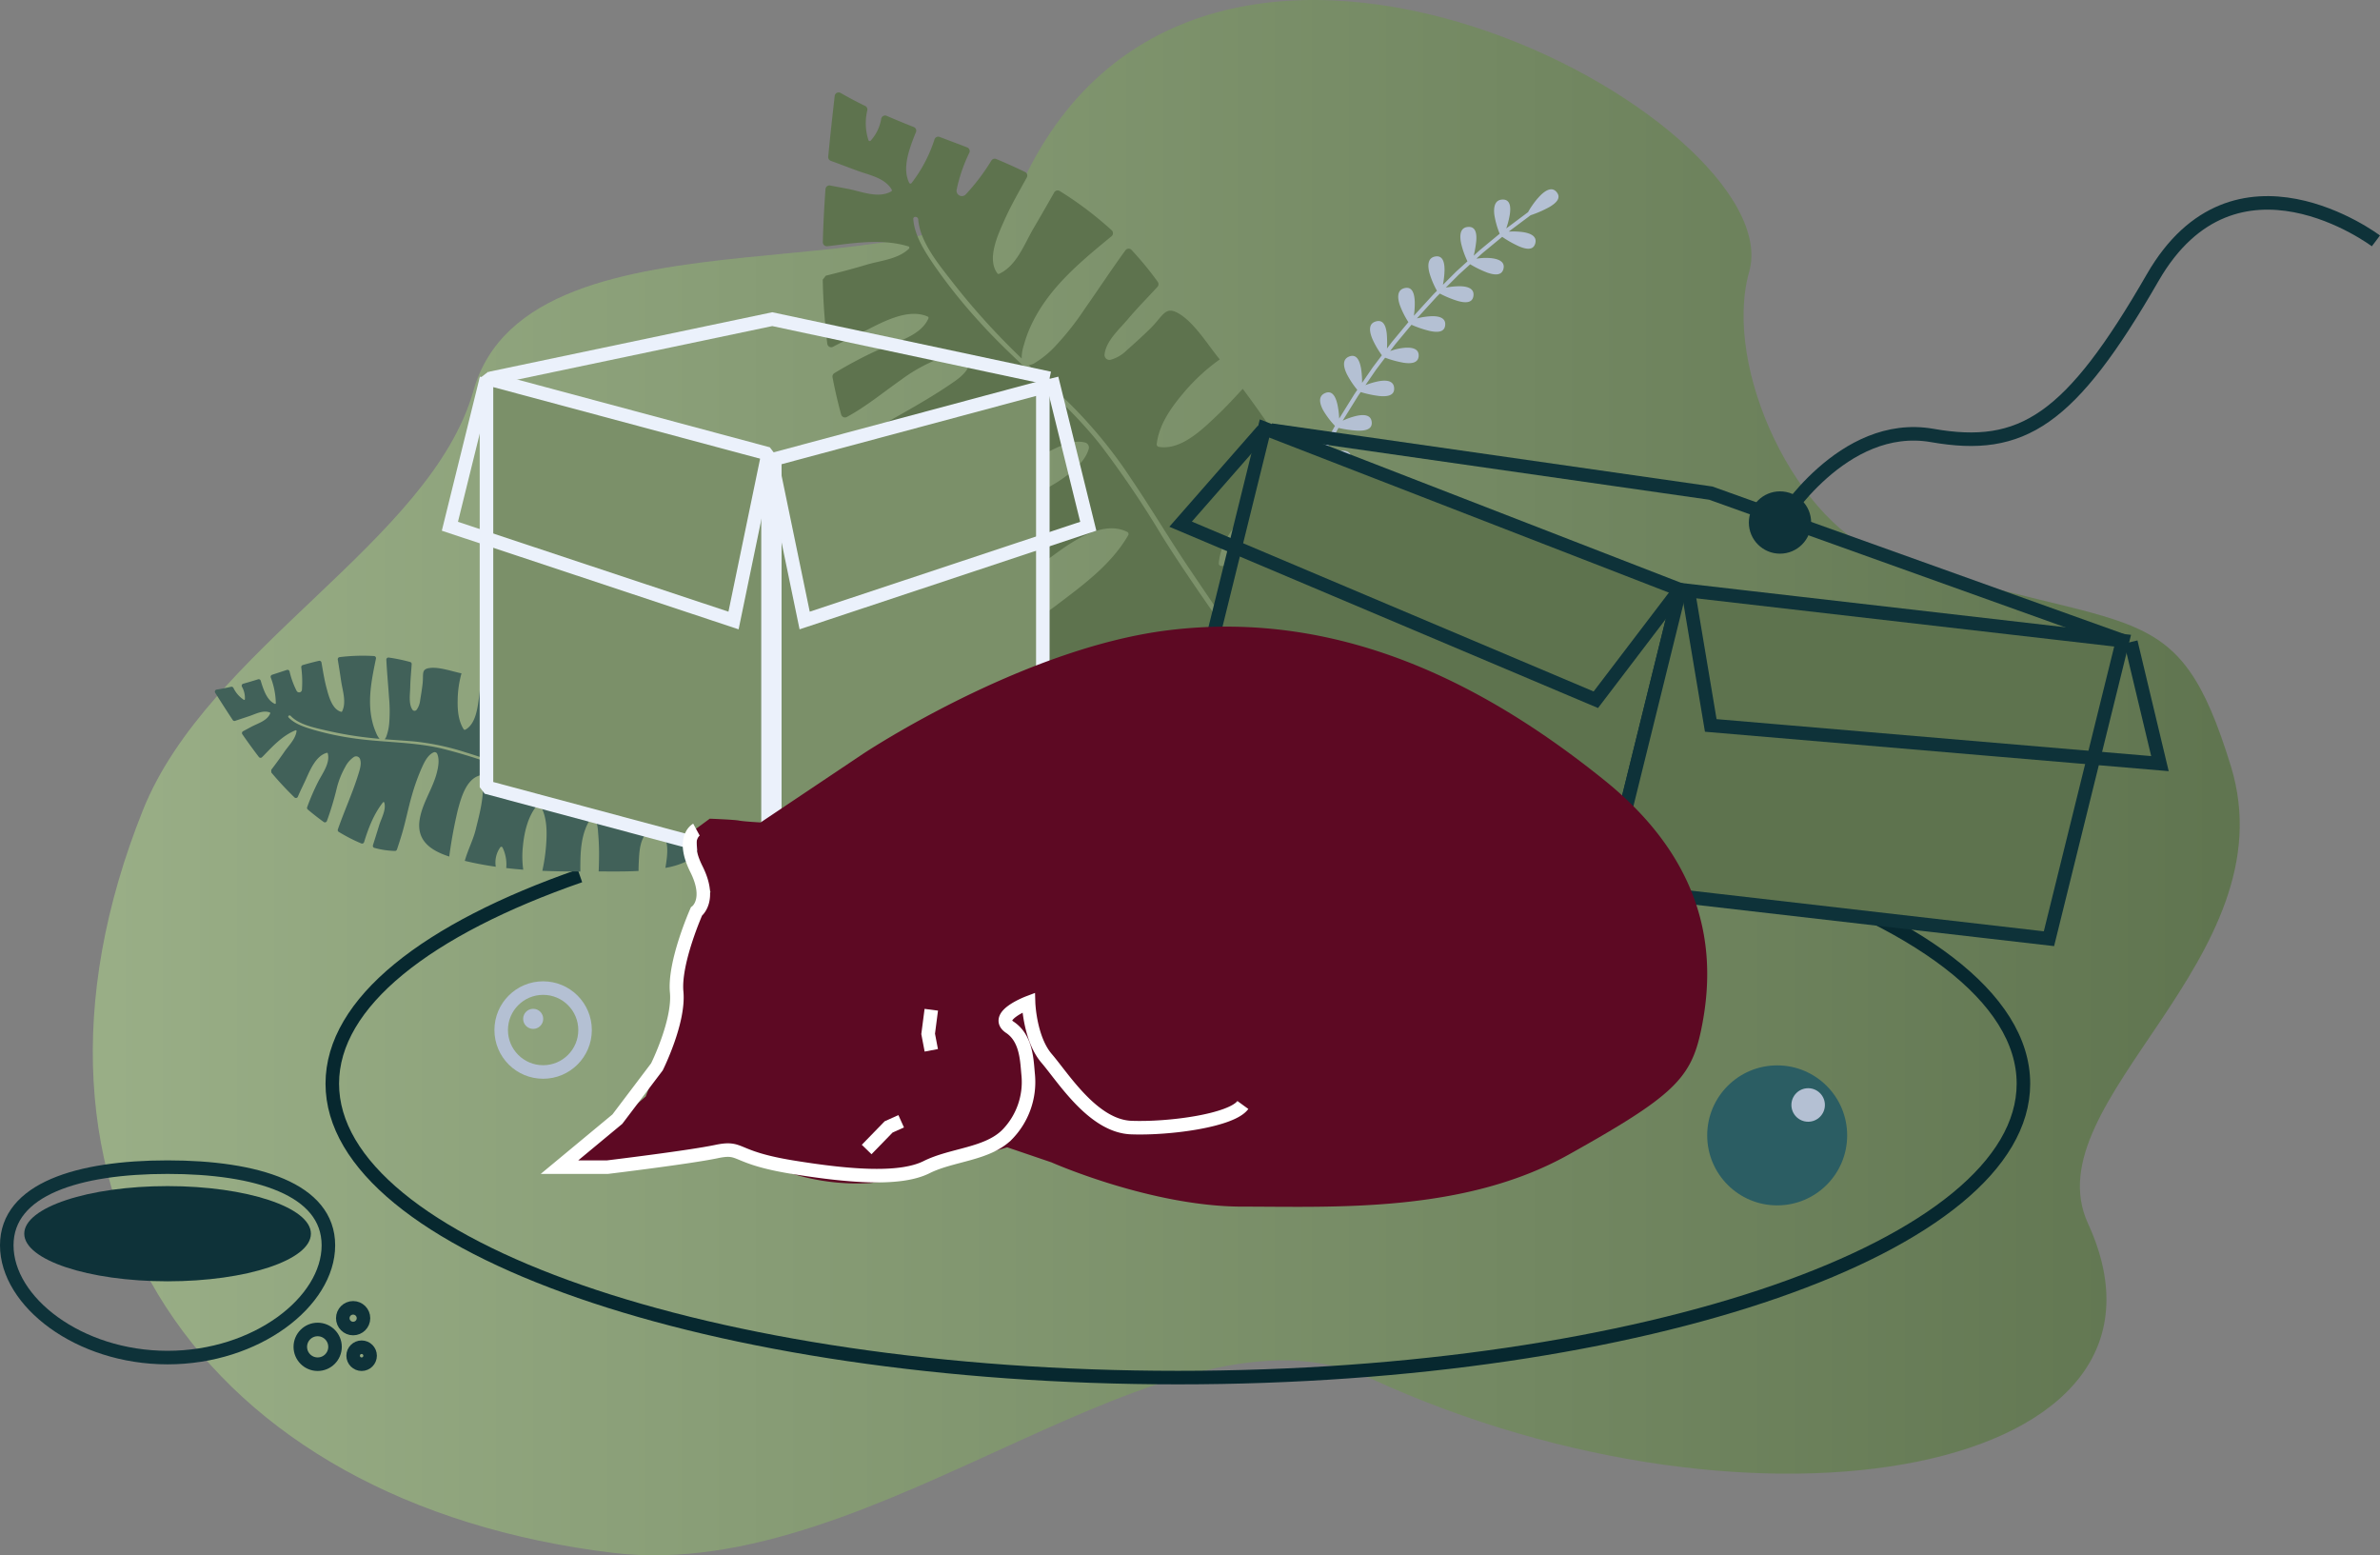 <svg xmlns="http://www.w3.org/2000/svg" xmlns:xlink="http://www.w3.org/1999/xlink" width="703.303" height="459.486" viewBox="0 0 703.303 459.486"><rect x="0" y="0" width="703.303" height="459.486" fill="#808080" stroke="none"/><defs><style>.a{fill:url(#a);}.b,.h,.j,.m,.o{fill:none;}.b{stroke:#07282f;}.b,.g,.h,.i,.j,.m,.o{stroke-miterlimit:10;}.b,.f,.h,.i,.j,.m,.o{stroke-width:4px;}.c{fill:#b4c0d3;}.d,.i{fill:#5e734e;}.e{fill:#416159;}.f,.g{fill:#7b9069;}.f,.h{stroke:#ebf1fb;}.f{stroke-linejoin:bevel;}.i,.j{stroke:#0e3239;}.k{fill:#0e3239;}.l{fill:#2b5d63;}.m{stroke:#b4c0d3;}.n{fill:#5d0923;}.o{stroke:#fff;}.p,.q{stroke:none;}.q{fill:#ebf1fb;}</style><linearGradient id="a" y1="0.5" x2="1" y2="0.5" gradientUnits="objectBoundingBox"><stop offset="0.005" stop-color="#9cb189"/><stop offset="1" stop-color="#5e734e"/></linearGradient></defs><g transform="translate(-287.206 -50.173)"><path class="a" d="M590.739,101.144c-20,40-146.9,5.336-163.648,64.5-12.571,44.416-78.5,76.033-97.633,123.827C283.947,403.146,346.782,494.22,468.341,508.933c79.1,9.575,163.393-79.272,224.1-51.425,114.209,52.388,245.781,28.12,211.781-45.88-16.655-36.248,59.711-78.269,42.219-135.12-16-52-28.316-37.8-100.919-61.57-27.284-8.934-49.452-56.116-41.419-84.5C816.676,86.021,645.5-8.376,590.739,101.144Z"/><path class="b" d="M803.064,305.975c50.415,15.888,82.077,38.832,82.077,64.346,0,47.959-111.87,86.837-249.869,86.837S385.4,418.28,385.4,370.321c0-23.979,27.967-45.688,73.185-61.4"/><path class="c" d="M745,111.371a33.041,33.041,0,0,1-5.49,2.389l-6.465,4.831c.2-.008.4-.016.608-.022a21.069,21.069,0,0,1,3.662.189c2.381.368,4.246,1.351,3.51,3.515-.639,1.889-2.664,1.569-4.812.649a31.924,31.924,0,0,1-4.9-2.778l-1.031.851-4.8,3.96-1.792,1.628c.192-.025.389-.05.594-.073a17.016,17.016,0,0,1,3.636-.08c2.417.235,4.352,1.108,3.735,3.292-.556,1.88-2.537,1.764-4.722,1a31.2,31.2,0,0,1-5.079-2.472l-1,.906-2.292,2.082-3.918,3.912a21.885,21.885,0,0,1,4.22-.413c2.39.044,4.356.769,3.92,3.033-.377,1.976-2.413,1.934-4.647,1.306a31.8,31.8,0,0,1-5.248-2.173l-.95.948-5.824,6.383c.193-.046.389-.092.593-.137a21.1,21.1,0,0,1,3.632-.5c2.409-.088,4.428.524,4.11,2.791-.274,1.978-2.326,2.047-4.608,1.546a31.582,31.582,0,0,1-5.336-1.811l-.856,1.03-3.977,4.784-1.46,1.932c.184-.061.373-.122.57-.182a17.1,17.1,0,0,1,3.559-.754c2.419-.219,4.484.276,4.282,2.54-.2,1.955-2.169,2.208-4.458,1.865a31.153,31.153,0,0,1-5.45-1.491l-.813,1.075-1.868,2.47-3.134,4.565a21.8,21.8,0,0,1,4.073-1.181c2.358-.4,4.425-.046,4.411,2.261-.009,2.012-2.019,2.346-4.331,2.138A31.585,31.585,0,0,1,689.3,166l-.762,1.109-4.559,7.336c.181-.08.366-.16.558-.242a21.081,21.081,0,0,1,3.48-1.159c2.352-.526,4.449-.294,4.55,1.994.091,1.995-1.914,2.439-4.249,2.364a31.818,31.818,0,0,1-5.577-.808l-.654,1.168h0l-3.039,5.429-1.084,2.165c.171-.093.345-.188.528-.283a17.136,17.136,0,0,1,3.362-1.389c2.339-.656,4.459-.545,4.673,1.718.162,1.958-1.731,2.565-4.044,2.644a31.166,31.166,0,0,1-5.63-.472l-.6,1.205-1.387,2.769-2.248,5.06a21.769,21.769,0,0,1,3.788-1.9c2.247-.821,4.342-.852,4.749,1.418.36,1.979-1.555,2.673-3.865,2.891a31.623,31.623,0,0,1-5.679-.138l-.545,1.227-3.137,8.05c.163-.112.33-.225.5-.341a21.079,21.079,0,0,1,3.208-1.777c2.216-.948,4.319-1.1,4.838,1.125.457,1.944-1.432,2.746-3.742,3.1a31.821,31.821,0,0,1-5.629.232l-.427,1.268-1.984,5.9-.662,2.329q.225-.184.466-.375a17.018,17.018,0,0,1,3.045-1.988c2.178-1.077,4.282-1.359,4.911.823.52,1.892-1.223,2.837-3.481,3.344a31.237,31.237,0,0,1-5.619.582l-.368,1.3-.847,2.978-1.256,5.393a21.765,21.765,0,0,1,3.362-2.583c2.052-1.226,4.1-1.647,4.931.5.726,1.874-1.023,2.912-3.251,3.561a31.93,31.93,0,0,1-5.6.934l-.308,1.322-1.178-.274.3-1.3a25.371,25.371,0,0,1-4.626-3.262c-1.705-1.6-2.773-3.487-1.267-4.964,1.72-1.681,3.325-.191,4.6,1.907a26.078,26.078,0,0,1,1.856,3.888l1.264-5.426.854-3.006.368-1.295a25.8,25.8,0,0,1-4.441-3.562c-1.606-1.708-2.62-3.679-.94-5.029,1.883-1.546,3.361.032,4.45,2.19a32.172,32.172,0,0,1,1.418,3.423c.069.2.134.39.2.578l.666-2.344,1.992-5.923.433-1.286a25.42,25.42,0,0,1-4.222-3.84c-1.472-1.8-2.272-3.792-.566-5.055,1.947-1.436,3.338.237,4.315,2.469a23.948,23.948,0,0,1,1.156,3.489c.052.2.1.394.144.583l3.149-8.085.564.22-.553-.245.543-1.222a25.466,25.466,0,0,1-3.929-4.077c-1.374-1.891-2.07-3.942-.314-5.107,2-1.324,3.3.437,4.164,2.736a25.986,25.986,0,0,1,1.092,4.167l2.262-5.09,1.4-2.794.6-1.2a25.836,25.836,0,0,1-3.7-4.326c-1.263-1.976-1.892-4.1.007-5.111,2.134-1.169,3.3.654,3.968,2.976a31.822,31.822,0,0,1,.758,3.626c.031.208.059.408.085.6l1.09-2.178,3.052-5.454.528.295-.528-.295.663-1.183a25.506,25.506,0,0,1-3.443-4.551c-1.117-2.036-1.538-4.144.369-5.07,2.177-1.053,3.238.845,3.789,3.218a23.7,23.7,0,0,1,.5,3.642c.014.207.025.4.034.6l4.579-7.369.514.319-.5-.342.757-1.1a25.507,25.507,0,0,1-3.118-4.726c-1.006-2.11-1.316-4.252.623-5.076,2.212-.936,3.168,1.032,3.6,3.449a25.955,25.955,0,0,1,.313,4.295l3.153-4.591,1.884-2.492.813-1.074a25.9,25.9,0,0,1-2.851-4.927c-.881-2.173-1.114-4.373.938-5.024,2.312-.762,3.122,1.243,3.36,3.648a31.739,31.739,0,0,1,.085,3.7c-.008.211-.017.412-.027.61l1.469-1.943,3.995-4.807.867-1.043a25.485,25.485,0,0,1-2.556-5.1c-.726-2.206-.754-4.355,1.291-4.919,2.332-.639,3.029,1.422,3.137,3.856a23.79,23.79,0,0,1-.177,3.672c-.024.206-.049.4-.075.6l5.847-6.409.447.407-.428-.428.947-.944a25.389,25.389,0,0,1-2.2-5.218c-.6-2.259-.512-4.423,1.546-4.878,2.347-.515,2.924,1.6,2.9,4.051a25.885,25.885,0,0,1-.48,4.281l3.942-3.935,2.312-2.1,1-.9a25.843,25.843,0,0,1-1.89-5.371c-.463-2.3-.284-4.506,1.856-4.766,2.417-.32,2.838,1.8,2.624,4.209a32.337,32.337,0,0,1-.6,3.655c-.046.206-.092.4-.139.6l1.8-1.639,4.82-3.978,1.046-.864a25.388,25.388,0,0,1-1.556-5.492c-.3-2.3.081-4.421,2.2-4.592,2.414-.19,2.707,1.967,2.355,4.379a23.97,23.97,0,0,1-.865,3.573c-.063.2-.126.386-.188.572l6.452-4.823c.122-.224.28-.507.472-.835.24-.392.544-.843.876-1.317a21.027,21.027,0,0,1,2.338-2.824c1.718-1.69,3.62-2.6,4.916-.716C748.49,108.764,747.023,110.2,745,111.371Z"/><path class="d" d="M698.611,306.542c-4.655-6.6-9.1-13.17-13.479-19.957-11.466-17.772-24.813-34.256-36.818-51.665-6.056-8.781-12.222-17.542-17.851-26.6a294.574,294.574,0,0,0-17.9-26.482c-10.586-13.516-24.6-23.945-36.058-36.723a158.557,158.557,0,0,1-13.05-16.288c-2.792-4.088-5.978-8.834-6.365-13.924-.071-.931,1.382-.846,1.452.076.513,6.738,6.251,13.533,10.182,18.606a206.535,206.535,0,0,0,15.42,17.576c1.632,1.673,3.3,3.309,4.977,4.927a11.8,11.8,0,0,1,.626-3.9,35.89,35.89,0,0,1,1.456-4.309c4.968-11.9,14.732-19.9,24.465-27.908a1.169,1.169,0,0,0,.051-1.765,104.6,104.6,0,0,0-15.358-11.6,1.17,1.17,0,0,0-1.631.422q-3.013,5.314-6.1,10.586c-2.74,4.651-4.947,11.03-10.17,13.451a.412.412,0,0,1-.486-.083c-3.281-4.3.183-11.584,2.037-15.754,1.938-4.359,4.326-8.462,6.621-12.624a1.174,1.174,0,0,0-.512-1.619c-2.8-1.361-5.64-2.627-8.513-3.833a1.176,1.176,0,0,0-1.46.487A61.641,61.641,0,0,1,572.6,107.6a1.576,1.576,0,0,1-2.7-1.377A46.734,46.734,0,0,1,573.647,95.3a1.17,1.17,0,0,0-.642-1.585c-2.7-1.04-5.416-2.058-8.126-3.08a1.165,1.165,0,0,0-1.518.708,42.138,42.138,0,0,1-6.768,12.888.412.412,0,0,1-.705-.029c-1.9-3.827-.422-8.6.947-12.355.322-.882.67-1.75,1.036-2.611a1.167,1.167,0,0,0-.651-1.54c-2.686-1.057-5.355-2.149-7.995-3.3a1.166,1.166,0,0,0-1.609.817,12.739,12.739,0,0,1-3.126,6.527.409.409,0,0,1-.637-.11,16.407,16.407,0,0,1-.348-8.9,1.165,1.165,0,0,0-.639-1.259c-2.459-1.2-4.883-2.47-7.257-3.841a1.169,1.169,0,0,0-1.743.882c-.686,5.983-1.35,11.973-1.917,17.971a1.172,1.172,0,0,0,.772,1.211c2.686.967,5.347,2.014,8.031,2.985,3.483,1.259,7.929,2.06,9.963,5.513a.412.412,0,0,1-.173.548c-3.848,2.157-8.823-.018-12.79-.776-1.738-.332-3.478-.641-5.208-.985a1.171,1.171,0,0,0-1.4,1.059c-.384,5.22-.661,10.445-.788,15.674a1.176,1.176,0,0,0,1.281,1.2c.46-.042.918-.089,1.374-.146,7.459-.931,15.308-2.036,22.643.2a.41.41,0,0,1,.155.685c-3.286,3.14-8.418,3.491-12.576,4.74-3.975,1.194-7.984,2.243-12.009,3.233-.335.435-.56.727-.894,1.163a187.2,187.2,0,0,0,1.344,18.952,1.169,1.169,0,0,0,1.717.879c3.251-1.764,6.681-3.265,9.887-4.9,4.99-2.542,12.35-6.526,18.042-4.033a.416.416,0,0,1,.266.51c-2.258,5.224-9.458,6.907-14.159,9.034a124.706,124.706,0,0,0-13.666,7.188,1.177,1.177,0,0,0-.54,1.222q1.055,5.553,2.55,11a1.176,1.176,0,0,0,1.691.714c5.656-3.044,10.779-7.3,16.033-10.979a47.816,47.816,0,0,1,10.936-6.123c2.145-.774,4.83-1.695,7.135-1.285a2.344,2.344,0,0,1,1.84,3.5c-.973,2.326-3.56,4.008-5.558,5.365-9.116,6.19-19.167,11.126-28.533,16.992a1.177,1.177,0,0,0-.479,1.4q.723,1.976,1.519,3.928a87.07,87.07,0,0,0,4.237,8.978,1.169,1.169,0,0,0,1.679.4c6.868-4.637,14.031-8.793,22.153-10.66a.41.41,0,0,1,.473.52c-1.546,3.89-6.938,5.9-10.17,8.092s-6.479,4.345-9.725,6.507a1.175,1.175,0,0,0-.292,1.672q1.357,1.871,2.882,3.615a49.3,49.3,0,0,0,4.966,4.891,1.171,1.171,0,0,0,1.388.1q3.743-2.374,7.4-4.88c6.281-4.3,12.071-9.249,18.323-13.594a115.208,115.208,0,0,1,14.031-8.5c2.936-1.469,6.76-3.258,10.131-2.391a1.526,1.526,0,0,1,1.143,1.291,1.545,1.545,0,0,1-.049.623c-.953,3.331-3.928,5.908-6.582,7.924-7.453,5.661-17.036,8.137-24.028,14.448-9.122,8.233-5.765,17.772-.132,26.449,6.509-5.843,12.789-11.925,19.878-17.1,5.7-4.16,14.886-10.915,22.3-7.2a.733.733,0,0,1,.224,1c-5.186,8.881-13.591,14.856-21.624,20.966-4.623,3.516-10.61,6.09-15.526,9.649,3.572,4.662,7.4,9.111,11.4,13.4,2.125-3.236,4.866-5.987,8.812-6.872a.737.737,0,0,1,.843.932,21.571,21.571,0,0,1-5.583,10.183q3.347,3.4,6.824,6.671A52.357,52.357,0,0,1,613.743,253c5.639-5.8,12.919-11.493,21.087-12.94a.733.733,0,0,1,.876.749c-.911,7.692-6.349,14.345-11.464,19.8a99.611,99.611,0,0,1-10.617,9.811c5.312,4.668,10.767,9.189,16.271,13.632,6.623-8.327,13.9-17.129,24.451-19.759a.73.73,0,0,1,.876.749c-.485,2.982-2.33,5.75-3.942,8.231a129.211,129.211,0,0,1-8.738,11.684q-2.288,2.778-4.675,5.475c5.065,4.06,11.046,9.1,17.5,13.755,1.263-1.571,2.578-3.07,3.834-4.476,3.223-3.608,7.767-8.576,12.911-9.151A6.071,6.071,0,0,1,678.724,297c-.192,5.311-5.008,10.124-8.643,13.482-.637.589-1.3,1.183-1.973,1.774,6.212,3.278,12.554,5.517,18.672,5.681,4.9.132,9.513-4.637,13.016-9.737C699.382,307.626,698.984,307.071,698.611,306.542Z"/><path class="d" d="M707.545,264.264a97.205,97.205,0,0,0-3.907-11.081c-4.705,5.938-9.613,11.565-17.27,12.954a.739.739,0,0,1-.876-.75c-.225-5.51,3.244-10.526,6.618-14.572a70.043,70.043,0,0,1,7.206-7.4q-4.7-10.271-9.735-20.386c-6.243,7.268-11.96,15.435-22.071,15.584a.733.733,0,0,1-.688-.764c.335-5.191,4.252-9.68,7.53-13.406,3.3-3.75,6.959-7.157,10.437-10.736q-3.934-7.467-8.135-14.788c-3.715,2.844-7.108,6.279-10.412,9.141-5.056,4.38-11.077,9.622-18.2,9.307a.736.736,0,0,1-.688-.764c.607-6.994,5.689-12.674,10.6-17.261A129.4,129.4,0,0,1,670.8,189.116q-1.5-2.437-3.044-4.854-6.3-9.846-13.313-19.216c-2.473,2.668-4.93,5.352-7.552,7.834-4.267,4.038-10.671,10.414-17.19,9.309a.745.745,0,0,1-.688-.764c.644-5.67,4.13-10.674,7.721-14.923a57.617,57.617,0,0,1,10.918-10.147l-.136-.168c-3.261-3.991-7.1-10.219-11.427-13.048-4.551-2.973-4.937.123-8.951,4.083-2.246,2.216-4.606,4.331-6.963,6.43a10.988,10.988,0,0,1-4.635,2.768,1.457,1.457,0,0,1-1.912-1.654c.44-3.888,4.446-7.429,6.749-10.163,2.822-3.35,5.9-6.465,8.865-9.682a1.175,1.175,0,0,0,.086-1.48c-.168-.234-.336-.466-.506-.7a97.347,97.347,0,0,0-7.24-8.732,1.171,1.171,0,0,0-1.8.111c-4.1,5.622-7.925,11.461-11.938,17.162a82.4,82.4,0,0,1-8.4,10.733,28.864,28.864,0,0,1-6.665,5.524,4.846,4.846,0,0,1-1.569.535c3.889,3.68,7.849,7.282,11.73,10.981a138.5,138.5,0,0,1,18.742,22.89c5.809,8.561,11.076,17.467,16.86,26.044,6.245,9.263,12.527,18.5,19,27.606,6.186,8.7,12.782,17.091,18.979,25.779,5.565,7.8,10.481,15.971,15.794,23.93,2.65,3.97,5.573,7.743,8.316,11.645a69.58,69.58,0,0,0,3.789-6.684,48.94,48.94,0,0,0,5.1-25.149,12.165,12.165,0,0,1-5.623,2.421.749.749,0,0,1-.862-.562C701.629,272.161,704.059,267.717,707.545,264.264Z"/><path class="e" d="M494.509,294.082c-4.112-1.173-8.129-2.4-12.19-3.747-10.634-3.516-21.615-5.875-32.351-9.061-5.416-1.608-10.87-3.17-16.2-5.034a155.9,155.9,0,0,0-16.181-4.969c-8.857-2.053-18.1-1.7-27.071-3.154a83.759,83.759,0,0,1-10.794-2.377c-2.509-.757-5.4-1.655-7.252-3.624-.339-.36.289-.808.624-.452,2.451,2.608,7.075,3.5,10.382,4.286a109.039,109.039,0,0,0,12.2,2.12c1.229.148,2.459.27,3.689.378a6.272,6.272,0,0,1-1.036-1.814,19.185,19.185,0,0,1-.833-2.26c-1.907-6.558-.542-13.1.81-19.637a.619.619,0,0,0-.565-.745,55.418,55.418,0,0,0-10.188.321.621.621,0,0,0-.533.716c.35,2.129.689,4.259,1,6.393.416,2.828,1.626,6.191.278,8.925a.218.218,0,0,1-.228.127c-2.783-.683-3.775-4.836-4.4-7.171-.649-2.441-1.029-4.926-1.466-7.4a.621.621,0,0,0-.749-.5c-1.606.368-3.2.791-4.784,1.249a.623.623,0,0,0-.44.686,32.669,32.669,0,0,1,.2,6.612.834.834,0,0,1-1.57.329,24.734,24.734,0,0,1-2.087-5.744.62.62,0,0,0-.792-.441c-1.46.47-2.916.952-4.374,1.431a.618.618,0,0,0-.39.8,22.318,22.318,0,0,1,1.494,7.563.218.218,0,0,1-.3.222c-2.057-.945-3.033-3.405-3.717-5.408-.16-.47-.3-.944-.441-1.421a.618.618,0,0,0-.78-.418c-1.459.457-2.922.894-4.392,1.3a.617.617,0,0,0-.391.872,6.757,6.757,0,0,1,.881,3.729.217.217,0,0,1-.3.167,8.694,8.694,0,0,1-3.1-3.553.616.616,0,0,0-.681-.306c-1.413.323-2.835.6-4.269.829a.619.619,0,0,0-.425.943c1.706,2.694,3.423,5.384,5.183,8.045a.62.62,0,0,0,.721.243c1.428-.494,2.873-.947,4.3-1.439,1.855-.638,3.954-1.786,5.94-1.039a.218.218,0,0,1,.111.284c-.869,2.168-3.643,2.925-5.531,3.931-.826.441-1.647.892-2.474,1.325a.62.62,0,0,0-.226.9q2.366,3.418,4.885,6.723a.622.622,0,0,0,.925.067c.176-.17.35-.341.518-.516,2.766-2.864,5.635-5.928,9.4-7.446a.217.217,0,0,1,.291.231c-.311,2.387-2.31,4.237-3.609,6.134-1.242,1.814-2.546,3.579-3.876,5.325.006.29.011.486.018.776a99.19,99.19,0,0,0,6.854,7.367.619.619,0,0,0,1-.209c.753-1.807,1.668-3.566,2.447-5.3,1.212-2.707,2.922-6.8,6.1-7.66a.221.221,0,0,1,.279.122c.8,2.9-1.6,5.991-2.835,8.431a66.13,66.13,0,0,0-3.244,7.505.626.626,0,0,0,.183.684q2.281,1.938,4.708,3.686a.622.622,0,0,0,.934-.267,89.02,89.02,0,0,0,2.961-9.856,25.323,25.323,0,0,1,2.473-6.159,7.885,7.885,0,0,1,2.514-2.9,1.241,1.241,0,0,1,1.921.831c.373,1.282-.135,2.836-.508,4.059-1.7,5.582-4.2,10.958-6.114,16.489a.621.621,0,0,0,.267.735q.954.574,1.931,1.115a46.12,46.12,0,0,0,4.731,2.293.619.619,0,0,0,.824-.4c1.29-4.194,2.861-8.288,5.589-11.757a.217.217,0,0,1,.368.057c.656,2.118-.9,4.74-1.5,6.716s-1.226,3.945-1.846,5.915a.621.621,0,0,0,.435.786c.788.213,1.584.393,2.39.533a26.2,26.2,0,0,0,3.673.366.621.621,0,0,0,.6-.422q.753-2.223,1.43-4.472c1.159-3.862,1.9-7.825,3.035-11.7a60.973,60.973,0,0,1,2.96-8.167c.722-1.581,1.7-3.59,3.382-4.352a.811.811,0,0,1,1.087.425c.714,1.69.344,3.741-.08,5.454-1.191,4.811-4.318,9.017-5.1,13.943-1.024,6.426,3.53,9.243,8.737,10.948a137.074,137.074,0,0,1,2.511-13.657c.966-3.609,2.509-9.448,6.8-10.379a.387.387,0,0,1,.426.339c.814,5.385-.665,10.642-1.946,15.831-.737,2.986-2.349,6.037-3.193,9.138,3.022.735,6.077,1.3,9.154,1.735a7.708,7.708,0,0,1,1.349-5.762.39.39,0,0,1,.657.1,11.425,11.425,0,0,1,1.083,6.054q2.508.288,5.031.482a27.675,27.675,0,0,1-.106-6.892c.4-4.267,1.5-9.032,4.392-12.344a.388.388,0,0,1,.61.018c2.181,3.474,2.151,8.024,1.857,11.975a52.958,52.958,0,0,1-1.116,7.573c3.741.159,7.493.21,11.238.212-.037-5.635.037-11.682,3.513-16.273a.386.386,0,0,1,.61.018,12.044,12.044,0,0,1,1.111,4.7,68.615,68.615,0,0,1,.281,7.721c-.013,1.27-.046,2.541-.107,3.811,3.437-.01,7.577.078,11.785-.145,0-1.068.042-2.123.093-3.12.129-2.558.351-6.117,2.281-8.063a3.214,3.214,0,0,1,4.865.454c1.687,2.254,1.3,5.838.919,8.431-.067.455-.142.919-.224,1.387a23.033,23.033,0,0,0,9.586-3.864c2.064-1.575,2.381-5.074,2.129-8.341C495.187,294.272,494.839,294.176,494.509,294.082Z"/><path class="e" d="M484.14,273.683a51.6,51.6,0,0,0-5.294-3.269c.034,4.011-.119,7.962-2.814,11.08a.392.392,0,0,1-.611-.018c-1.924-2.2-2.161-5.417-2.115-8.207a37.08,37.08,0,0,1,.51-5.447q-5.349-2.673-10.789-5.169c-.158,5.072.2,10.339-3.919,13.761a.388.388,0,0,1-.538-.086c-1.587-2.252-1.464-5.4-1.351-8.03.114-2.643.489-5.263.734-7.894-2.736-1.181-5.49-2.319-8.269-3.393-.587,2.407-.843,4.951-1.254,7.229-.629,3.486-1.369,7.649-4.411,9.888a.39.39,0,0,1-.538-.087c-2.075-3.085-1.867-7.116-1.368-10.638a68.616,68.616,0,0,1,1.9-8.487c-.954-.336-1.909-.668-2.868-.989q-5.871-1.964-11.875-3.5c-.133,1.922-.254,3.845-.51,5.74-.417,3.084-.938,7.84-3.993,9.551a.393.393,0,0,1-.537-.086c-1.619-2.551-1.845-5.773-1.777-8.718a30.513,30.513,0,0,1,1.128-7.812l-.112-.024c-2.671-.562-6.322-1.855-9.048-1.581-2.864.287-1.994,1.692-2.333,4.658-.189,1.66-.459,3.317-.733,4.965a5.814,5.814,0,0,1-.991,2.682.772.772,0,0,1-1.338-.046c-1.111-1.749-.636-4.541-.6-6.433.049-2.319.284-4.627.436-6.938a.622.622,0,0,0-.457-.639c-.146-.041-.293-.081-.44-.119a51.576,51.576,0,0,0-5.887-1.194.621.621,0,0,0-.706.644c.18,3.68.543,7.359.784,11.043a43.609,43.609,0,0,1,.1,7.217,15.241,15.241,0,0,1-.911,4.493,2.538,2.538,0,0,1-.469.742c2.826.224,5.656.393,8.486.628A73.336,73.336,0,0,1,424.7,272.41c5.24,1.6,10.371,3.519,15.607,5.133,5.653,1.743,11.314,3.463,17.009,5.065,5.441,1.531,10.95,2.8,16.392,4.319,4.887,1.367,9.63,3.1,14.465,4.616,2.412.756,4.871,1.339,7.3,2.036a36.773,36.773,0,0,0-.659-4.014,25.924,25.924,0,0,0-6.257-12.063,6.437,6.437,0,0,1-1.514,2.867.4.4,0,0,1-.542.055C484.325,278.9,483.85,276.265,484.14,273.683Z"/><path class="f" d="M514.163,305.051l-83.2-22.317V161.93l83.2,22.317Z"/><g class="g"><path class="p" d="M 516.163 302.444 L 516.163 185.781 L 595.367 164.537 L 595.367 281.199 L 516.163 302.444 Z"/><path class="q" d="M 518.163 299.836 L 593.367 279.665 L 593.367 167.144 L 518.163 187.316 L 518.163 299.836 M 514.163 305.051 L 514.163 184.247 L 597.367 161.93 L 597.367 282.734 L 514.163 305.051 Z"/></g><path class="h" d="M432.218,161.93l83.2-17.466,81.945,17.466"/><path class="h" d="M514.163,184.247,503.968,233.49l-83.816-27.844,10.806-43.716"/><path class="h" d="M514.792,184.247l10.195,49.243L608.8,205.646,598,161.93"/><path class="i" d="M761.876,312.423,639.112,264.811l21.769-88.05,122.764,47.612Z"/><path class="i" d="M761.876,312.423,892.683,327.5l21.769-88.05L783.645,224.372Z"/><path class="j" d="M662.8,177.234,792.731,195.85l121.72,43.6"/><path class="j" d="M783.191,224.846,758.782,256.9l-122.7-51.871,24.344-27.792"/><path class="j" d="M786.085,224.758l6.661,39.733,132.735,11.281-8.589-35.934"/><ellipse class="k" cx="42.354" cy="14.063" rx="42.354" ry="14.063" transform="translate(294.374 400.586)"/><path class="j" d="M384.249,418.085c0,16.67-21.276,33.16-47.521,33.16s-47.522-16.49-47.522-33.16,21.276-23.1,47.522-23.1S384.249,401.416,384.249,418.085Z"/><circle class="j" cx="5.13" cy="5.13" r="5.13" transform="translate(375.947 442.942)"/><circle class="j" cx="3.059" cy="3.059" r="3.059" transform="translate(388.5 436.549)"/><circle class="j" cx="2.508" cy="2.508" r="2.508" transform="translate(391.559 448.186)"/><path class="j" d="M989.3,121.341S947.669,89.923,923.326,132.2s-38.6,51.281-65.139,46.625S813.2,204.542,813.2,204.542"/><circle class="k" cx="9.204" cy="9.204" r="9.204" transform="translate(804 195.337)"/><circle class="l" cx="20.68" cy="20.68" r="20.68" transform="translate(791.694 364.921)"/><circle class="c" cx="4.95" cy="4.95" r="4.95" transform="translate(816.574 371.667)"/><circle class="m" cx="12.393" cy="12.393" r="12.393" transform="translate(435.31 342.086)"/><circle class="c" cx="2.966" cy="2.966" r="2.966" transform="translate(441.798 348.21)"/><path class="n" d="M495.553,315.131s-7.789,14.743-7.511,20.585-4.45,23.923-4.45,23.923L478.028,374.1,455.5,393.575h16.412s28.374-3.338,30.321-4.172,6.676,2.5,13.63,5.563a64.773,64.773,0,0,0,28.374,4.729,70.782,70.782,0,0,0,18.916-4.729l15.021-3.894,6.676-1.947,13.074,4.45s29.486,13.075,56.469,13.075,65.37,1.947,96.247-15.3,36.213-22.424,39.223-36.719c3.976-18.89,4.256-47.539-28.568-73.965s-76.354-50.9-129.156-44.258c-43.242,5.443-89.849,36.441-89.849,36.441l-30.321,20.306s-5.007-.278-6.4-.556-8.623-.556-8.623-.556l-4.173,3.06.835,11.4,3.616,7.232Z"/><path class="o" d="M493.008,295.269s-4.59,2.5,0,11.683,0,12.517,0,12.517-6.676,15.02-5.842,23.782-5.841,22.114-5.841,22.114L469.642,380.8l-17.106,14.186h14.186s24.2-2.921,32.127-4.59,4.59,1.669,22.531,4.59,32.127,3.755,39.637,0,17.941-3.755,23.783-9.6a22.212,22.212,0,0,0,6.258-17.524c-.417-4.172-.417-10.848-5.424-14.186s5.516-7.3,5.516-7.3.325,10.634,5.332,16.476,13.769,20.027,25.035,20.444,29.623-2.086,32.961-6.676"/><path class="o" d="M543.306,389.774,549.8,383.1l3.711-1.669"/><path class="o" d="M562.407,348.485l-.927,7.132.927,4.856"/></g></svg>